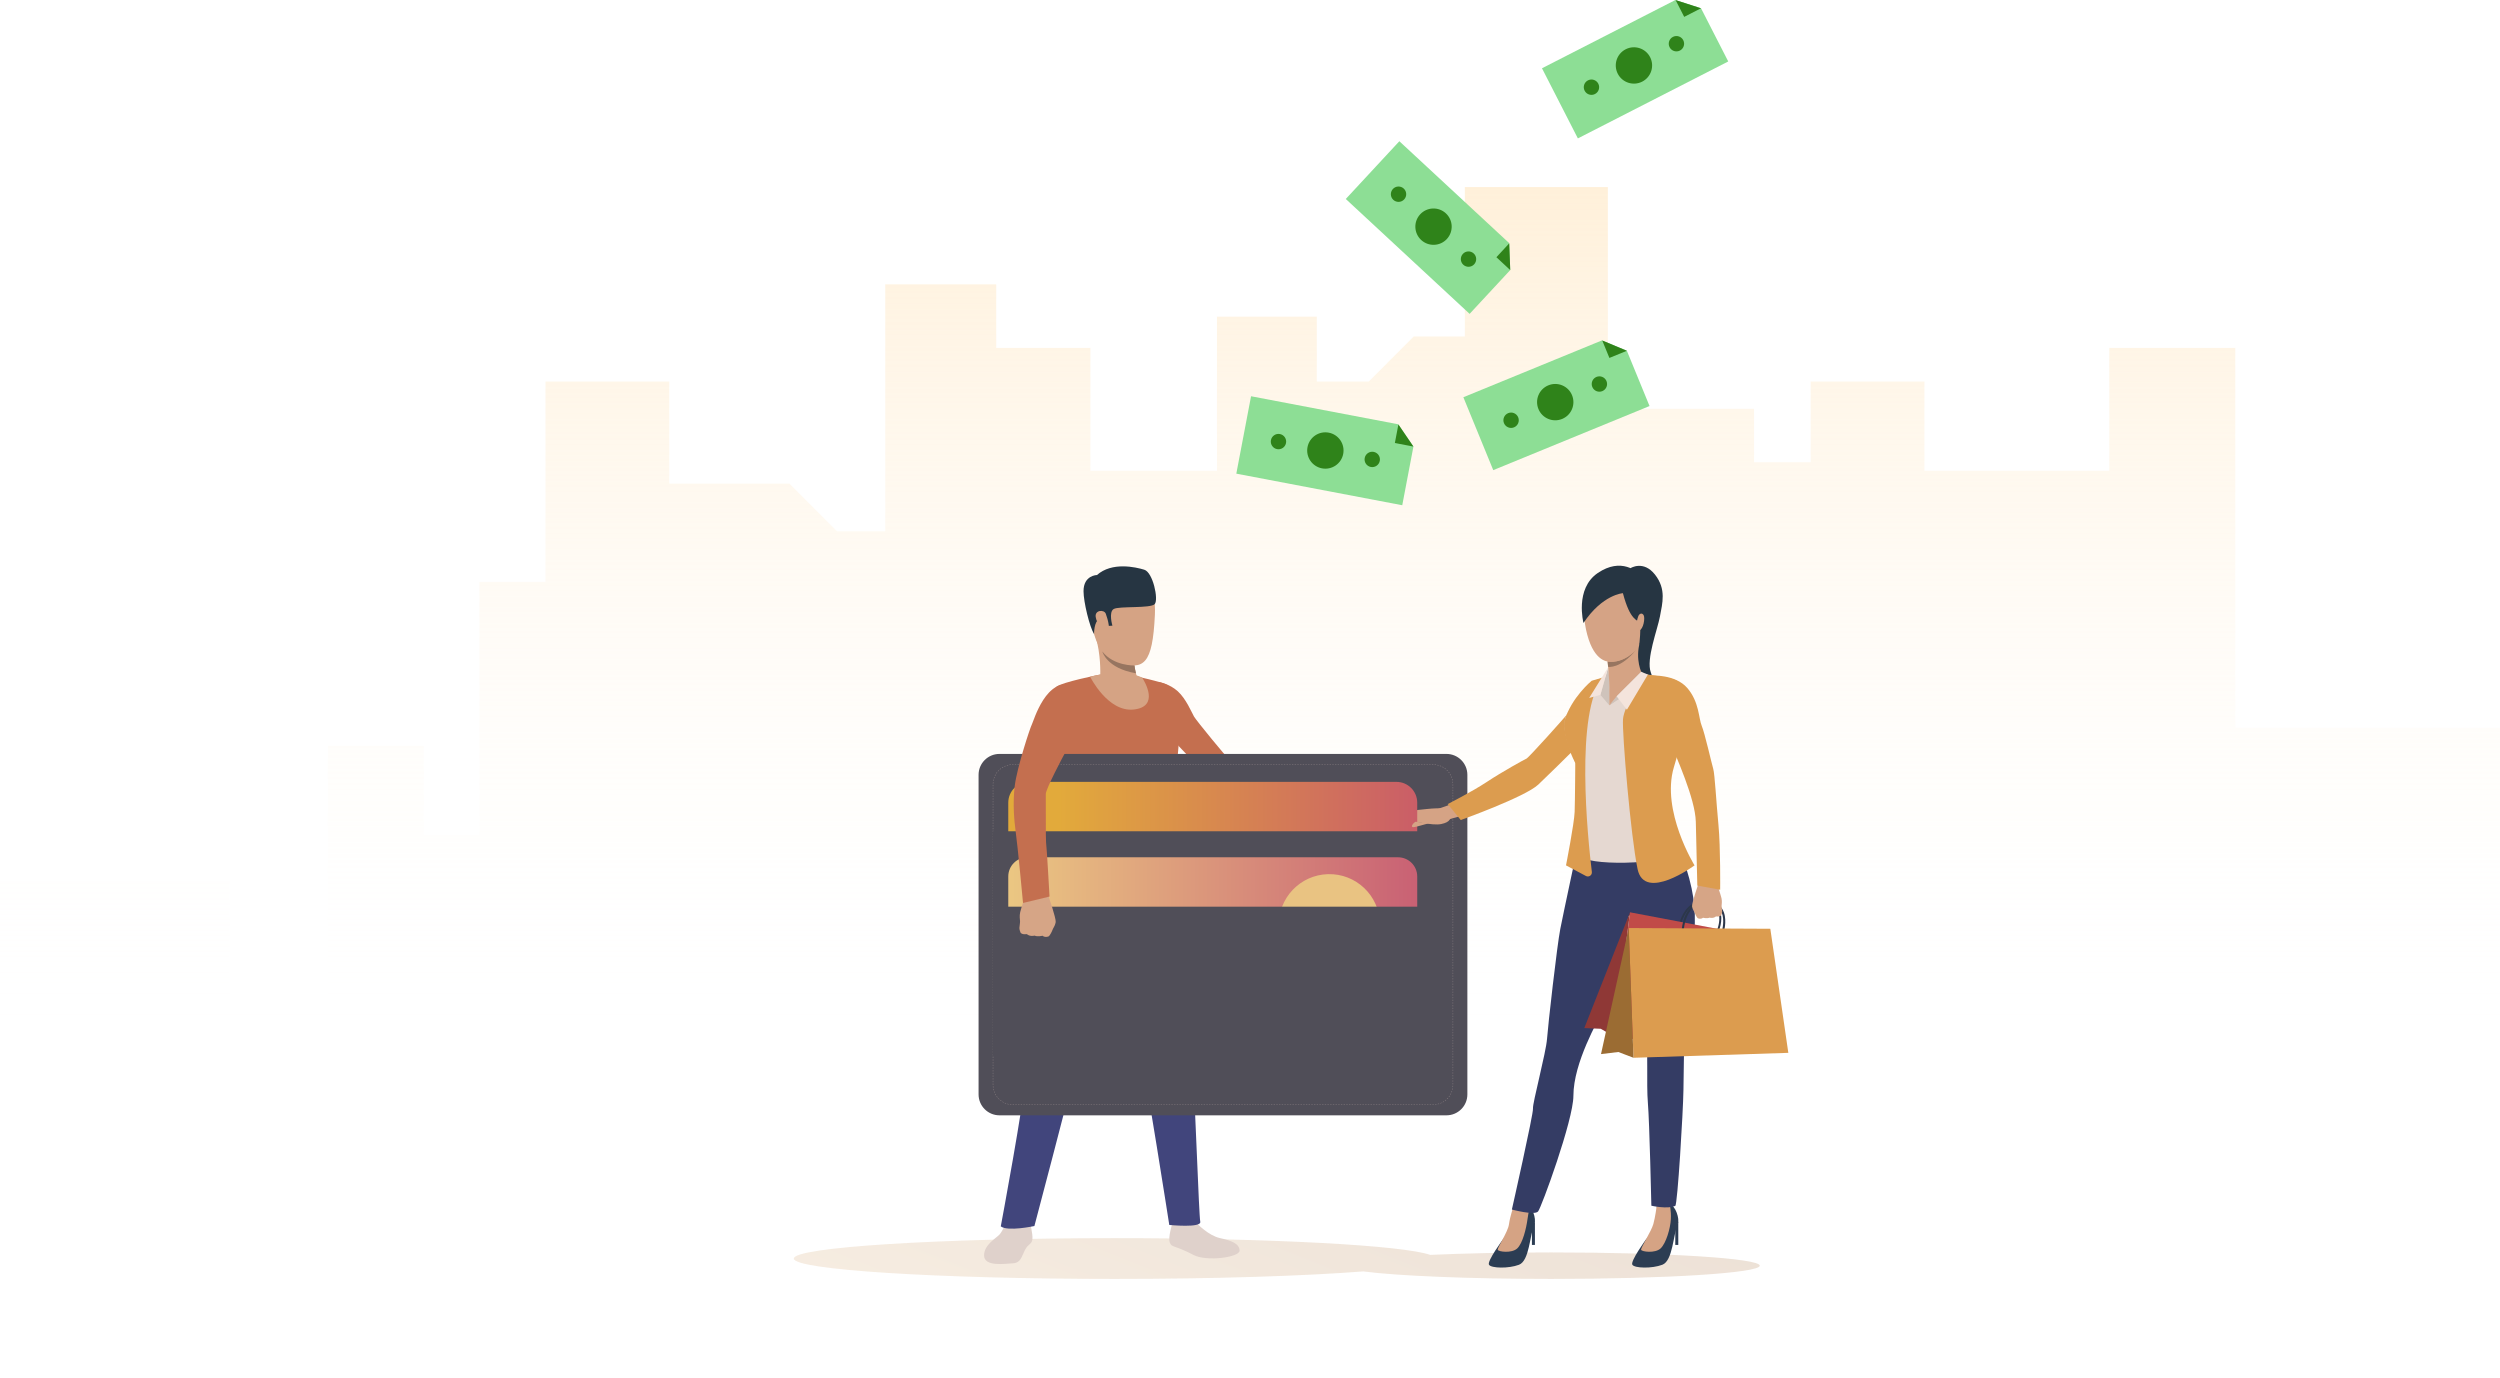 <svg width="548" height="302" viewBox="0 0 548 302" fill="none" xmlns="http://www.w3.org/2000/svg">
<path d="M548 159.483V302H0V193.088H50.334V218.704H71.873V163.503H92.895V182.973H105.085V127.556H119.569V83.629H146.697V106.012H173.042L183.463 116.447H194.046V62.32H218.372V76.273H239.015V103.194H266.758V69.409H288.644V83.629H300.039L309.89 73.756H321.094V41H352.443V89.603H384.49V101.317H396.901V83.629H421.833V103.194H462.349V76.273H489.97V159.483H548Z" fill="url(#paint0_linear)"/>
<path opacity="0.38" d="M340.042 274.531C330.144 274.531 320.987 274.732 313.504 275.071C307.571 272.987 278.852 271.404 244.315 271.404C205.482 271.404 174 273.404 174 275.871C174 278.338 205.481 280.339 244.315 280.339C266.309 280.339 285.941 279.697 298.834 278.693C306.211 279.666 321.891 280.339 340.042 280.339C365.284 280.339 385.746 279.038 385.746 277.436C385.746 275.831 365.283 274.531 340.042 274.531Z" fill="url(#paint1_linear)"/>
<path d="M220.637 267.798C220.637 267.798 219.807 269.801 219.106 270.595C218.405 271.388 215.724 272.807 215.709 275.165C215.693 277.721 220.23 277.012 222.006 276.919C223.78 276.826 223.914 275.46 224.662 274.012C225.41 272.565 226.162 272.81 226.302 271.642C226.442 270.474 225.73 267.86 225.73 267.86L220.637 267.798Z" fill="#DFD1CB"/>
<path d="M262.455 268.257C262.455 268.257 264.927 270.853 267.435 271.395C269.944 271.94 271.699 272.633 271.718 274.123C271.738 275.612 264.497 276.593 261.626 275.092C257.34 272.851 256.905 273.527 256.43 272.406C255.955 271.286 257 268.291 256.969 267.934C256.931 267.496 262.455 268.257 262.455 268.257Z" fill="#DFD1CB"/>
<path d="M255.862 193.312C255.862 193.312 258.458 212.17 259.518 218.544C260.758 225.998 261.177 232.156 261.524 236.014C261.959 240.867 262.794 266.379 263.098 267.798C263.401 269.217 256.306 268.509 256.306 268.509C256.306 268.509 251.158 235.426 249.863 230.258C248.657 225.447 245.34 205.609 244.24 206.924C243.139 208.238 236.23 231.447 235.414 235.242C234.6 239.036 226.74 268.747 226.74 268.747C226.74 268.747 220.866 270.009 219.372 268.819C219.372 268.819 224.497 241.523 225.016 234.408C225.214 231.697 226.82 202.083 231.405 190.086C233.831 183.747 255.862 193.312 255.862 193.312Z" fill="#41457C"/>
<path d="M248.246 148.086C248.246 148.086 255.116 149.506 255.93 150.229C256.815 150.997 258.375 158.521 258.468 160.616C258.561 162.712 257.641 171.467 256.756 174.727C255.871 177.986 256.073 195.004 256.469 197.68C256.469 197.68 242.691 200.375 229.091 198.605C229.091 198.605 231.442 183.827 230.898 179.359C230.2 173.637 228.522 160.45 228.522 160.45C228.522 160.45 230.339 151.571 231.55 150.547C232.761 149.522 241.178 147.856 241.178 147.856L248.246 148.086Z" fill="#C46F4F"/>
<path d="M245.406 126.846C245.406 126.846 253.67 123.788 253.152 134.769C252.636 145.751 250.7 146.866 245.263 145.332C239.827 143.798 239.373 136.868 238.665 133.535C237.957 130.2 242.703 127.325 245.406 126.846Z" fill="#D5A384"/>
<path d="M249.607 149.825C249.607 149.825 245.313 153.307 241.179 147.857C241.179 147.857 241.362 143.437 240.097 139.307C238.831 135.179 248.75 144.813 248.75 144.813C248.645 144.887 248.626 145.3 248.685 145.875C248.735 146.363 248.843 146.968 249.004 147.581C249.363 148.962 249.279 148.716 249.607 149.825Z" fill="#D5A384"/>
<path d="M239.814 138.98C239.814 138.98 239.79 136.046 241.01 135.776C242.229 135.506 242.858 137.203 242.858 137.203L243.84 137.149C243.84 137.149 242.962 134.178 244.125 133.495C245.288 132.813 252.245 133.412 253.119 132.411C253.992 131.409 252.726 125.465 250.828 124.883C248.93 124.299 243.744 123.116 240.452 126.048C240.452 126.048 237.502 126.067 237.51 129.602C237.513 131.939 238.821 137.39 239.814 138.98Z" fill="#263542"/>
<path d="M249.002 147.581C242.597 146.505 241.639 142.862 241.626 142.806C244.116 146.017 248.685 145.875 248.685 145.875C248.734 146.363 248.841 146.968 249.002 147.581Z" fill="#977560"/>
<path d="M242.39 134.532C242.026 133.564 239.964 133.686 240.175 135.22C240.386 136.754 242.089 139.117 242.774 138.675C243.458 138.231 242.893 135.866 242.39 134.532Z" fill="#D5A384"/>
<path d="M238.949 148.328C238.949 148.328 242.824 156.158 248.527 155.525C254.231 154.891 250.924 149.428 250.38 148.555C250.378 148.555 246.956 146.359 238.949 148.328Z" fill="#D5A384"/>
<path d="M268.012 171.892C271.21 173.373 283.451 176.417 283.451 176.417L284.293 171.367C284.293 171.367 278.097 168.951 273.833 167.855C271.755 167.321 269.705 166.575 269.375 166.404C269.043 166.233 262.233 157.966 261.72 157.056C261.207 156.145 259.98 153.173 258.176 151.536C256.374 149.898 254.107 149.506 254.107 149.506C249.596 153.319 255.695 160.534 255.695 160.534C255.695 160.534 263.53 169.817 268.012 171.892Z" fill="#C46F4F"/>
<path d="M317.062 165.259H219.088C216.556 165.259 214.503 167.312 214.503 169.845V239.893C214.503 242.426 216.556 244.479 219.088 244.479H317.062C319.595 244.479 321.648 242.426 321.648 239.893V169.846C321.648 167.314 319.595 165.259 317.062 165.259Z" fill="#504E58"/>
<path d="M314.166 242.175H313.989V242.101H314.166C314.206 242.101 314.244 242.101 314.282 242.1L314.284 242.174C314.245 242.175 314.206 242.175 314.166 242.175ZM313.695 242.175H313.4V242.101H313.695V242.175ZM313.105 242.175H312.81V242.101H313.105V242.175ZM312.515 242.175H312.22V242.101H312.515V242.175ZM311.925 242.175H311.63V242.101H311.925V242.175ZM311.335 242.175H311.04V242.101H311.335V242.175ZM310.745 242.175H310.45V242.101H310.745V242.175ZM310.156 242.175H309.861V242.101H310.156V242.175ZM309.566 242.175H309.271V242.101H309.566V242.175ZM308.976 242.175H308.681V242.101H308.976V242.175ZM308.386 242.175H308.091V242.101H308.386V242.175ZM307.797 242.175H307.502V242.101H307.797V242.175ZM307.207 242.175H306.912V242.101H307.207V242.175ZM306.617 242.175H306.322V242.101H306.617V242.175ZM306.027 242.175H305.732V242.101H306.027V242.175ZM305.437 242.175H305.142V242.101H305.437V242.175ZM304.847 242.175H304.552V242.101H304.847V242.175ZM304.257 242.175H303.962V242.101H304.257V242.175ZM303.667 242.175H303.372V242.101H303.667V242.175ZM303.078 242.175H302.783V242.101H303.078V242.175ZM302.488 242.175H302.193V242.101H302.488V242.175ZM301.898 242.175H301.603V242.101H301.898V242.175ZM301.309 242.175H301.014V242.101H301.309V242.175ZM300.719 242.175H300.424V242.101H300.719V242.175ZM300.129 242.175H299.834V242.101H300.129V242.175ZM299.539 242.175H299.244V242.101H299.539V242.175ZM298.949 242.175H298.654V242.101H298.949V242.175ZM298.359 242.175H298.064V242.101H298.359V242.175ZM297.769 242.175H297.474V242.101H297.769V242.175ZM297.179 242.175H296.884V242.101H297.179V242.175ZM296.589 242.175H296.294V242.101H296.589V242.175ZM296 242.175H295.705V242.101H296V242.175ZM295.41 242.175H295.115V242.101H295.41V242.175ZM294.821 242.175H294.526V242.101H294.821V242.175ZM294.231 242.175H293.936V242.101H294.231V242.175ZM293.641 242.175H293.346V242.101H293.641V242.175ZM293.051 242.175H292.756V242.101H293.051V242.175ZM292.461 242.175H292.166V242.101H292.461V242.175ZM291.871 242.175H291.576V242.101H291.871V242.175ZM291.281 242.175H290.986V242.101H291.281V242.175ZM290.691 242.175H290.396V242.101H290.691V242.175ZM290.101 242.175H289.806V242.101H290.101V242.175ZM289.511 242.175H289.216V242.101H289.511V242.175ZM288.922 242.175H288.627V242.101H288.922V242.175ZM288.332 242.175H288.037V242.101H288.332V242.175ZM287.743 242.175H287.448V242.101H287.743V242.175ZM287.153 242.175H286.858V242.101H287.153V242.175ZM286.563 242.175H286.268V242.101H286.563V242.175ZM285.973 242.175H285.678V242.101H285.973V242.175ZM285.383 242.175H285.088V242.101H285.383V242.175ZM284.793 242.175H284.498V242.101H284.793V242.175ZM284.203 242.175H283.908V242.101H284.203V242.175ZM283.613 242.175H283.318V242.101H283.613V242.175ZM283.023 242.175H282.728V242.101H283.023V242.175ZM282.433 242.175H282.138V242.101H282.433V242.175ZM281.845 242.175H281.55V242.101H281.845V242.175ZM281.255 242.175H280.96V242.101H281.255V242.175ZM280.665 242.175H280.37V242.101H280.665V242.175ZM280.075 242.175H279.78V242.101H280.075V242.175ZM279.485 242.175H279.19V242.101H279.485V242.175ZM278.895 242.175H278.6V242.101H278.895V242.175ZM278.305 242.175H278.01V242.101H278.305V242.175ZM277.715 242.175H277.42V242.101H277.715V242.175ZM277.125 242.175H276.83V242.101H277.125V242.175ZM276.535 242.175H276.24V242.101H276.535V242.175ZM275.945 242.175H275.65V242.101H275.945V242.175ZM275.357 242.175H275.062V242.101H275.357V242.175ZM274.767 242.175H274.472V242.101H274.767V242.175ZM274.177 242.175H273.882V242.101H274.177V242.175ZM273.587 242.175H273.292V242.101H273.587V242.175ZM272.997 242.175H272.702V242.101H272.997V242.175ZM272.407 242.175H272.112V242.101H272.407V242.175ZM271.817 242.175H271.522V242.101H271.817V242.175ZM271.227 242.175H270.932V242.101H271.227V242.175ZM270.637 242.175H270.342V242.101H270.637V242.175ZM270.047 242.175H269.752V242.101H270.047V242.175ZM269.457 242.175H269.162V242.101H269.457V242.175ZM268.867 242.175H268.572V242.101H268.867V242.175ZM268.279 242.175H267.984V242.101H268.279V242.175ZM267.689 242.175H267.394V242.101H267.689V242.175ZM267.099 242.175H266.804V242.101H267.099V242.175ZM266.509 242.175H266.214V242.101H266.509V242.175ZM265.919 242.175H265.624V242.101H265.919V242.175ZM265.329 242.175H265.034V242.101H265.329V242.175ZM264.739 242.175H264.444V242.101H264.739V242.175ZM264.149 242.175H263.854V242.101H264.149V242.175ZM263.559 242.175H263.264V242.101H263.559V242.175ZM262.969 242.175H262.674V242.101H262.969V242.175ZM262.379 242.175H262.084V242.101H262.379V242.175ZM261.791 242.175H261.496V242.101H261.791V242.175ZM261.201 242.175H260.906V242.101H261.201V242.175ZM260.611 242.175H260.316V242.101H260.611V242.175ZM260.021 242.175H259.726V242.101H260.021V242.175ZM259.431 242.175H259.136V242.101H259.431V242.175ZM258.841 242.175H258.546V242.101H258.841V242.175ZM258.251 242.175H257.956V242.101H258.251V242.175ZM257.661 242.175H257.366V242.101H257.661V242.175ZM257.071 242.175H256.776V242.101H257.071V242.175ZM256.481 242.175H256.186V242.101H256.481V242.175ZM255.891 242.175H255.596V242.101H255.891V242.175ZM255.301 242.175H255.006V242.101H255.301V242.175ZM254.713 242.175H254.418V242.101H254.713V242.175ZM254.123 242.175H253.828V242.101H254.123V242.175ZM253.533 242.175H253.238V242.101H253.533V242.175ZM252.943 242.175H252.648V242.101H252.943V242.175ZM252.353 242.175H252.058V242.101H252.353V242.175ZM251.763 242.175H251.468V242.101H251.763V242.175ZM251.173 242.175H250.878V242.101H251.173V242.175ZM250.583 242.175H250.288V242.101H250.583V242.175ZM249.993 242.175H249.698V242.101H249.993V242.175ZM249.403 242.175H249.108V242.101H249.403V242.175ZM248.813 242.175H248.518V242.101H248.813V242.175ZM248.225 242.175H247.93V242.101H248.225V242.175ZM247.635 242.175H247.34V242.101H247.635V242.175ZM247.045 242.175H246.75V242.101H247.045V242.175ZM246.455 242.175H246.16V242.101H246.455V242.175ZM245.865 242.175H245.57V242.101H245.865V242.175ZM245.275 242.175H244.98V242.101H245.275V242.175ZM244.685 242.175H244.39V242.101H244.685V242.175ZM244.095 242.175H243.8V242.101H244.095V242.175ZM243.505 242.175H243.21V242.101H243.505V242.175ZM242.915 242.175H242.62V242.101H242.915V242.175ZM242.325 242.175H242.03V242.101H242.325V242.175ZM241.735 242.175H241.44V242.101H241.735V242.175ZM241.147 242.175H240.852V242.101H241.147V242.175ZM240.557 242.175H240.262V242.101H240.557V242.175ZM239.967 242.175H239.672V242.101H239.967V242.175ZM239.377 242.175H239.082V242.101H239.377V242.175ZM238.787 242.175H238.492V242.101H238.787V242.175ZM238.197 242.175H237.902V242.101H238.197V242.175ZM237.607 242.175H237.312V242.101H237.607V242.175ZM237.017 242.175H236.722V242.101H237.017V242.175ZM236.427 242.175H236.132V242.101H236.427V242.175ZM235.837 242.175H235.542V242.101H235.837V242.175ZM235.247 242.175H234.952V242.101H235.247V242.175ZM234.659 242.175H234.364V242.101H234.659V242.175ZM234.069 242.175H233.774V242.101H234.069V242.175ZM233.479 242.175H233.184V242.101H233.479V242.175ZM232.889 242.175H232.594V242.101H232.889V242.175ZM232.299 242.175H232.004V242.101H232.299V242.175ZM231.709 242.175H231.414V242.101H231.709V242.175ZM231.119 242.175H230.824V242.101H231.119V242.175ZM230.529 242.175H230.234V242.101H230.529V242.175ZM229.939 242.175H229.644V242.101H229.939V242.175ZM229.349 242.175H229.054V242.101H229.349V242.175ZM228.759 242.175H228.464V242.101H228.759V242.175ZM228.169 242.175H227.874V242.101H228.169V242.175ZM227.581 242.175H227.286V242.101H227.581V242.175ZM226.991 242.175H226.696V242.101H226.991V242.175ZM226.401 242.175H226.106V242.101H226.401V242.175ZM225.811 242.175H225.516V242.101H225.811V242.175ZM225.221 242.175H224.926V242.101H225.221V242.175ZM224.631 242.175H224.336V242.101H224.631V242.175ZM224.041 242.175H223.746V242.101H224.041V242.175ZM223.451 242.175H223.156V242.101H223.451V242.175ZM222.861 242.175H222.566V242.101H222.861V242.175ZM222.271 242.175H221.985L221.976 242.101H222.271V242.175ZM221.68 242.165C221.582 242.159 221.482 242.147 221.385 242.134L221.395 242.06C221.492 242.073 221.59 242.084 221.686 242.091L221.68 242.165ZM314.582 242.156L314.574 242.082C314.67 242.073 314.767 242.06 314.863 242.045L314.875 242.117C314.779 242.134 314.679 242.145 314.582 242.156ZM221.091 242.084C220.995 242.063 220.898 242.039 220.802 242.013L220.823 241.942C220.917 241.968 221.012 241.992 221.106 242.011L221.091 242.084ZM315.169 242.058L315.151 241.986C315.244 241.964 315.34 241.939 315.433 241.91L315.455 241.98C315.36 242.01 315.263 242.036 315.169 242.058ZM220.519 241.921C220.426 241.889 220.335 241.852 220.243 241.812L220.273 241.744C220.363 241.783 220.453 241.82 220.544 241.852L220.519 241.921ZM315.736 241.883L315.71 241.814C315.8 241.78 315.89 241.74 315.978 241.699L316.009 241.765C315.919 241.809 315.828 241.848 315.736 241.883ZM219.975 241.684C219.888 241.638 219.801 241.589 219.717 241.538L219.755 241.474C219.838 241.525 219.923 241.573 220.009 241.617L219.975 241.684ZM316.275 241.631L316.239 241.566C316.325 241.519 316.409 241.467 316.49 241.415L316.53 241.477C316.447 241.53 316.362 241.582 316.275 241.631ZM219.469 241.374C219.389 241.318 219.31 241.258 219.233 241.194L219.28 241.137C219.355 241.199 219.434 241.258 219.513 241.314L219.469 241.374ZM316.775 241.308L316.731 241.249C316.807 241.191 316.884 241.129 316.959 241.066L317.008 241.122C316.931 241.185 316.853 241.249 316.775 241.308ZM219.009 240.998C218.936 240.93 218.866 240.859 218.799 240.787L218.854 240.737C218.92 240.808 218.99 240.877 219.06 240.943L219.009 240.998ZM317.225 240.92L317.173 240.867C317.242 240.799 317.309 240.728 317.374 240.654L317.43 240.703C317.363 240.778 317.294 240.851 317.225 240.92ZM218.605 240.563C218.543 240.486 218.482 240.407 218.425 240.325L218.485 240.283C218.541 240.362 218.6 240.441 218.662 240.516L218.605 240.563ZM317.618 240.474L317.559 240.43C317.618 240.353 317.676 240.274 317.729 240.193L317.791 240.234C317.735 240.315 317.677 240.396 317.618 240.474ZM218.262 240.076C218.211 239.992 218.162 239.904 218.116 239.817L218.181 239.783C218.226 239.868 218.274 239.955 218.324 240.038L218.262 240.076ZM317.947 239.98L317.884 239.943C317.933 239.859 317.978 239.772 318.02 239.685L318.086 239.718C318.043 239.805 317.996 239.893 317.947 239.98ZM217.99 239.548C217.95 239.457 217.914 239.364 217.88 239.271L217.95 239.246C217.982 239.337 218.018 239.429 218.056 239.519L217.99 239.548ZM318.205 239.445L318.138 239.417C318.174 239.327 318.207 239.234 318.236 239.143L318.307 239.165C318.276 239.259 318.242 239.354 318.205 239.445ZM217.792 238.988C217.765 238.893 217.742 238.796 217.723 238.699L217.795 238.684C217.814 238.78 217.838 238.874 217.863 238.969L217.792 238.988ZM318.388 238.88L318.318 238.862C318.341 238.769 318.362 238.674 318.378 238.576L318.45 238.59C318.433 238.688 318.412 238.786 318.388 238.88ZM217.672 238.405C217.659 238.308 217.65 238.208 217.643 238.11L217.717 238.106C217.723 238.203 217.733 238.3 217.745 238.396L217.672 238.405ZM318.493 238.295L318.419 238.287C318.43 238.191 318.437 238.094 318.441 237.997L318.515 238C318.511 238.098 318.503 238.197 318.493 238.295ZM217.708 237.812H217.634V237.517H217.708V237.812ZM318.518 237.703H318.444V237.408H318.518V237.703ZM217.708 237.222H217.634V236.927H217.708V237.222ZM318.518 237.113H318.444V236.818H318.518V237.113ZM217.708 236.632H217.634V236.337H217.708V236.632ZM318.518 236.523H318.444V236.228H318.518V236.523ZM217.708 236.042H217.634V235.747H217.708V236.042ZM318.518 235.933H318.444V235.638H318.518V235.933ZM217.708 235.454H217.634V235.159H217.708V235.454ZM318.518 235.343H318.444V235.048H318.518V235.343ZM217.708 234.864H217.634V234.569H217.708V234.864ZM318.518 234.753H318.444V234.458H318.518V234.753ZM217.708 234.274H217.634V233.979H217.708V234.274ZM318.518 234.163H318.444V233.868H318.518V234.163ZM217.708 233.684H217.634V233.389H217.708V233.684ZM318.518 233.573H318.444V233.278H318.518V233.573ZM217.708 233.094H217.634V232.799H217.708V233.094ZM318.518 232.983H318.444V232.688H318.518V232.983ZM217.708 232.504H217.634V232.209H217.708V232.504ZM318.518 232.394H318.444V232.099H318.518V232.394ZM217.708 231.914H217.634V231.619H217.708V231.914ZM318.518 231.804H318.444V231.509H318.518V231.804ZM217.708 231.324H217.634V231.029H217.708V231.324ZM318.518 231.214H318.444V230.919H318.518V231.214ZM217.708 230.734H217.634V230.439H217.708V230.734ZM318.518 230.625H318.444V230.33H318.518V230.625ZM217.708 230.144H217.634V229.849H217.708V230.144ZM318.518 230.035H318.444V229.74H318.518V230.035ZM217.708 229.554H217.634V229.259H217.708V229.554ZM318.518 229.445H318.444V229.15H318.518V229.445ZM217.708 228.964H217.634V228.669H217.708V228.964ZM318.518 228.855H318.444V228.56H318.518V228.855ZM217.708 228.374H217.634V228.079H217.708V228.374ZM318.518 228.265H318.444V227.97H318.518V228.265ZM217.708 227.786H217.634V227.491H217.708V227.786ZM318.518 227.675H318.444V227.38H318.518V227.675ZM217.708 227.196H217.634V226.901H217.708V227.196ZM318.518 227.085H318.444V226.79H318.518V227.085ZM217.708 226.606H217.634V226.311H217.708V226.606ZM318.518 226.495H318.444V226.2H318.518V226.495ZM217.708 226.016H217.634V225.721H217.708V226.016ZM318.518 225.905H318.444V225.61H318.518V225.905ZM217.708 225.426H217.634V225.131H217.708V225.426ZM318.518 225.316H318.444V225.021H318.518V225.316ZM217.708 224.836H217.634V224.541H217.708V224.836ZM318.518 224.726H318.444V224.431H318.518V224.726ZM217.708 224.246H217.634V223.951H217.708V224.246ZM318.518 224.137H318.444V223.842H318.518V224.137ZM217.708 223.656H217.634V223.361H217.708V223.656ZM318.518 223.547H318.444V223.252H318.518V223.547ZM217.708 223.066H217.634V222.771H217.708V223.066ZM318.518 222.957H318.444V222.662H318.518V222.957ZM217.708 222.476H217.634V222.181H217.708V222.476ZM318.518 222.367H318.444V222.072H318.518V222.367ZM217.708 221.886H217.634V221.591H217.708V221.886ZM318.518 221.777H318.444V221.482H318.518V221.777ZM217.708 221.298H217.634V221.003H217.708V221.298ZM318.518 221.187H318.444V220.892H318.518V221.187ZM217.708 220.708H217.634V220.413H217.708V220.708ZM318.518 220.597H318.444V220.302H318.518V220.597ZM217.708 220.118H217.634V219.823H217.708V220.118ZM318.518 220.007H318.444V219.712H318.518V220.007ZM217.708 219.528H217.634V219.233H217.708V219.528ZM318.518 219.417H318.444V219.122H318.518V219.417ZM217.708 218.938H217.634V218.643H217.708V218.938ZM318.518 218.827H318.444V218.532H318.518V218.827ZM217.708 218.348H217.634V218.053H217.708V218.348ZM318.518 218.238H318.444V217.943H318.518V218.238ZM217.708 217.758H217.634V217.463H217.708V217.758ZM318.518 217.648H318.444V217.353H318.518V217.648ZM217.708 217.168H217.634V216.873H217.708V217.168ZM318.518 217.059H318.444V216.764H318.518V217.059ZM217.708 216.578H217.634V216.283H217.708V216.578ZM318.518 216.469H318.444V216.174H318.518V216.469ZM217.708 215.988H217.634V215.693H217.708V215.988ZM318.518 215.879H318.444V215.584H318.518V215.879ZM217.708 215.398H217.634V215.103H217.708V215.398ZM318.518 215.289H318.444V214.994H318.518V215.289ZM217.708 214.81H217.634V214.515H217.708V214.81ZM318.518 214.699H318.444V214.404H318.518V214.699ZM217.708 214.22H217.634V213.925H217.708V214.22ZM318.518 214.109H318.444V213.814H318.518V214.109ZM217.708 213.63H217.634V213.335H217.708V213.63ZM318.518 213.519H318.444V213.224H318.518V213.519ZM217.708 213.04H217.634V212.745H217.708V213.04ZM318.518 212.929H318.444V212.634H318.518V212.929ZM217.708 212.45H217.634V212.155H217.708V212.45ZM318.518 212.339H318.444V212.044H318.518V212.339ZM217.708 211.86H217.634V211.565H217.708V211.86ZM318.518 211.749H318.444V211.454H318.518V211.749ZM217.708 211.27H217.634V210.975H217.708V211.27ZM318.518 211.16H318.444V210.865H318.518V211.16ZM217.708 210.68H217.634V210.385H217.708V210.68ZM318.518 210.571H318.444V210.276H318.518V210.571ZM217.708 210.09H217.634V209.795H217.708V210.09ZM318.518 209.981H318.444V209.686H318.518V209.981ZM217.708 209.5H217.634V209.205H217.708V209.5ZM318.518 209.391H318.444V209.096H318.518V209.391ZM217.708 208.91H217.634V208.615H217.708V208.91ZM318.518 208.801H318.444V208.506H318.518V208.801ZM217.708 208.322H217.634V208.027H217.708V208.322ZM318.518 208.211H318.444V207.916H318.518V208.211ZM217.708 207.732H217.634V207.437H217.708V207.732ZM318.518 207.621H318.444V207.326H318.518V207.621ZM217.708 207.142H217.634V206.847H217.708V207.142ZM318.518 207.031H318.444V206.736H318.518V207.031ZM217.708 206.552H217.634V206.257H217.708V206.552ZM318.518 206.441H318.444V206.146H318.518V206.441ZM217.708 205.962H217.634V205.667H217.708V205.962ZM318.518 205.851H318.444V205.556H318.518V205.851ZM217.708 205.372H217.634V205.077H217.708V205.372ZM318.518 205.261H318.444V204.966H318.518V205.261ZM217.708 204.782H217.634V204.487H217.708V204.782ZM318.518 204.671H318.444V204.376H318.518V204.671ZM217.708 204.192H217.634V203.897H217.708V204.192ZM318.518 204.082H318.444V203.787H318.518V204.082ZM217.708 203.602H217.634V203.307H217.708V203.602ZM318.518 203.493H318.444V203.198H318.518V203.493ZM217.708 203.012H217.634V202.717H217.708V203.012ZM318.518 202.903H318.444V202.608H318.518V202.903ZM217.708 202.422H217.634V202.127H217.708V202.422ZM318.518 202.313H318.444V202.018H318.518V202.313ZM217.708 201.832H217.634V201.537H217.708V201.832ZM318.518 201.723H318.444V201.428H318.518V201.723ZM217.708 201.244H217.634V200.949H217.708V201.244ZM318.518 201.133H318.444V200.838H318.518V201.133ZM217.708 200.654H217.634V200.359H217.708V200.654ZM318.518 200.543H318.444V200.248H318.518V200.543ZM217.708 200.064H217.634V199.769H217.708V200.064ZM318.518 199.953H318.444V199.658H318.518V199.953ZM217.708 199.474H217.634V199.179H217.708V199.474ZM318.518 199.363H318.444V199.068H318.518V199.363ZM217.708 198.884H217.634V198.589H217.708V198.884ZM318.518 198.773H318.444V198.478H318.518V198.773ZM217.708 198.294H217.634V197.999H217.708V198.294ZM318.518 198.183H318.444V197.888H318.518V198.183ZM217.708 197.704H217.634V197.409H217.708V197.704ZM318.518 197.593H318.444V197.298H318.518V197.593ZM217.708 197.114H217.634V196.819H217.708V197.114ZM318.518 197.005H318.444V196.71H318.518V197.005ZM217.708 196.524H217.634V196.229H217.708V196.524ZM318.518 196.415H318.444V196.12H318.518V196.415ZM217.708 195.934H217.634V195.639H217.708V195.934ZM318.518 195.825H318.444V195.53H318.518V195.825ZM217.708 195.344H217.634V195.049H217.708V195.344ZM318.518 195.235H318.444V194.94H318.518V195.235ZM217.708 194.756H217.634V194.461H217.708V194.756ZM318.518 194.645H318.444V194.35H318.518V194.645ZM217.708 194.166H217.634V193.871H217.708V194.166ZM318.518 194.055H318.444V193.76H318.518V194.055ZM217.708 193.576H217.634V193.281H217.708V193.576ZM318.518 193.465H318.444V193.17H318.518V193.465ZM217.708 192.986H217.634V192.691H217.708V192.986ZM318.518 192.875H318.444V192.58H318.518V192.875ZM217.708 192.396H217.634V192.101H217.708V192.396ZM318.518 192.285H318.444V191.99H318.518V192.285ZM217.708 191.806H217.634V191.511H217.708V191.806ZM318.518 191.695H318.444V191.4H318.518V191.695ZM217.708 191.216H217.634V190.921H217.708V191.216ZM318.518 191.105H318.444V190.81H318.518V191.105ZM217.708 190.626H217.634V190.331H217.708V190.626ZM318.518 190.517H318.444V190.222H318.518V190.517ZM217.708 190.036H217.634V189.741H217.708V190.036ZM318.518 189.927H318.444V189.632H318.518V189.927ZM217.708 189.446H217.634V189.151H217.708V189.446ZM318.518 189.337H318.444V189.042H318.518V189.337ZM217.708 188.856H217.634V188.561H217.708V188.856ZM318.518 188.747H318.444V188.452H318.518V188.747ZM217.708 188.268H217.634V187.973H217.708V188.268ZM318.518 188.157H318.444V187.862H318.518V188.157ZM217.708 187.678H217.634V187.383H217.708V187.678ZM318.518 187.567H318.444V187.272H318.518V187.567ZM217.708 187.088H217.634V186.793H217.708V187.088ZM318.518 186.977H318.444V186.682H318.518V186.977ZM217.708 186.498H217.634V186.203H217.708V186.498ZM318.518 186.387H318.444V186.092H318.518V186.387ZM217.708 185.908H217.634V185.613H217.708V185.908ZM318.518 185.797H318.444V185.502H318.518V185.797ZM217.708 185.318H217.634V185.023H217.708V185.318ZM318.518 185.207H318.444V184.912H318.518V185.207ZM217.708 184.728H217.634V184.433H217.708V184.728ZM318.518 184.617H318.444V184.322H318.518V184.617ZM217.708 184.138H217.634V183.843H217.708V184.138ZM318.518 184.029H318.444V183.734H318.518V184.029ZM217.708 183.548H217.634V183.253H217.708V183.548ZM318.518 183.439H318.444V183.144H318.518V183.439ZM217.708 182.958H217.634V182.663H217.708V182.958ZM318.518 182.849H318.444V182.554H318.518V182.849ZM217.708 182.368H217.634V182.073H217.708V182.368ZM318.518 182.259H318.444V181.964H318.518V182.259ZM217.708 181.778H217.634V181.483H217.708V181.778ZM318.518 181.669H318.444V181.374H318.518V181.669ZM217.708 181.19H217.634V180.895H217.708V181.19ZM318.518 181.079H318.444V180.784H318.518V181.079ZM217.708 180.6H217.634V180.305H217.708V180.6ZM318.518 180.489H318.444V180.194H318.518V180.489ZM217.708 180.01H217.634V179.715H217.708V180.01ZM318.518 179.899H318.444V179.604H318.518V179.899ZM217.708 179.42H217.634V179.125H217.708V179.42ZM318.518 179.309H318.444V179.014H318.518V179.309ZM217.708 178.83H217.634V178.535H217.708V178.83ZM318.518 178.719H318.444V178.424H318.518V178.719ZM217.708 178.24H217.634V177.945H217.708V178.24ZM318.518 178.129H318.444V177.834H318.518V178.129ZM217.708 177.65H217.634V177.355H217.708V177.65ZM318.518 177.539H318.444V177.244H318.518V177.539ZM217.708 177.06H217.634V176.765H217.708V177.06ZM318.518 176.949H318.444V176.654H318.518V176.949ZM217.708 176.47H217.634V176.175H217.708V176.47ZM318.518 176.361H318.444V176.066H318.518V176.361ZM217.708 175.88H217.634V175.585H217.708V175.88ZM318.518 175.771H318.444V175.476H318.518V175.771ZM217.708 175.29H217.634V174.995H217.708V175.29ZM318.518 175.181H318.444V174.886H318.518V175.181ZM217.708 174.7H217.634V174.405H217.708V174.7ZM318.518 174.591H318.444V174.296H318.518V174.591ZM217.708 174.112H217.634V173.817H217.708V174.112ZM318.518 174.001H318.444V173.706H318.518V174.001ZM217.708 173.522H217.634V173.227H217.708V173.522ZM318.518 173.411H318.444V173.116H318.518V173.411ZM217.708 172.932H217.634V172.637H217.708V172.932ZM318.518 172.821H318.444V172.526H318.518V172.821ZM217.708 172.342H217.634V172.047H217.708V172.342ZM318.518 172.231H318.444V171.936H318.518V172.231ZM217.711 171.753L217.637 171.75C217.64 171.652 217.647 171.553 217.658 171.454L217.731 171.461C217.721 171.559 217.714 171.656 217.711 171.753ZM318.436 171.644C318.43 171.547 318.421 171.45 318.408 171.354L318.481 171.345C318.495 171.442 318.503 171.542 318.509 171.64L318.436 171.644ZM217.773 171.172L217.701 171.159C217.718 171.062 217.739 170.963 217.762 170.868L217.835 170.886C217.81 170.981 217.789 171.076 217.773 171.172ZM318.359 171.065C318.34 170.97 318.318 170.874 318.291 170.78L318.362 170.761C318.388 170.857 318.41 170.953 318.431 171.05L318.359 171.065ZM217.913 170.606L217.842 170.584C217.872 170.489 217.906 170.396 217.942 170.304L218.01 170.332C217.975 170.422 217.942 170.513 217.913 170.606ZM318.204 170.503C318.172 170.41 318.136 170.318 318.098 170.23L318.166 170.2C318.204 170.29 318.241 170.385 318.273 170.478L318.204 170.503ZM218.13 170.063L218.063 170.031C218.106 169.942 218.152 169.854 218.202 169.768L218.265 169.805C218.217 169.889 218.171 169.976 218.13 170.063ZM317.974 169.964C317.93 169.877 317.881 169.792 317.831 169.709L317.894 169.671C317.944 169.755 317.995 169.842 318.039 169.93L317.974 169.964ZM218.417 169.556L218.355 169.515C218.41 169.433 218.467 169.352 218.528 169.273L218.587 169.317C218.528 169.397 218.47 169.476 218.417 169.556ZM317.672 169.464C317.616 169.385 317.557 169.307 317.496 169.231L317.554 169.186C317.616 169.262 317.676 169.342 317.732 169.423L317.672 169.464ZM218.773 169.093L218.717 169.044C218.782 168.97 218.851 168.897 218.92 168.827L218.972 168.88C218.904 168.948 218.838 169.019 218.773 169.093ZM317.304 169.01C317.238 168.938 317.169 168.868 317.098 168.802L317.148 168.748C317.22 168.815 317.29 168.886 317.357 168.958L317.304 169.01ZM219.187 168.681L219.139 168.625C219.212 168.56 219.29 168.498 219.37 168.438L219.414 168.497C219.338 168.556 219.261 168.618 219.187 168.681ZM316.88 168.609C316.804 168.547 316.726 168.488 316.648 168.43L316.691 168.37C316.772 168.428 316.85 168.488 316.927 168.55L316.88 168.609ZM219.655 168.329L219.615 168.267C219.698 168.214 219.783 168.162 219.87 168.113L219.905 168.178C219.82 168.225 219.734 168.277 219.655 168.329ZM316.403 168.27C316.321 168.22 316.236 168.171 316.149 168.125L316.183 168.06C316.272 168.106 316.359 168.156 316.441 168.208L316.403 168.27ZM220.165 168.044L220.134 167.978C220.224 167.935 220.316 167.897 220.407 167.86L220.433 167.929C220.344 167.964 220.254 168.003 220.165 168.044ZM315.887 167.998C315.798 167.96 315.707 167.923 315.616 167.891L315.641 167.821C315.734 167.855 315.826 167.892 315.916 167.932L315.887 167.998ZM220.711 167.832L220.689 167.761C220.783 167.731 220.879 167.705 220.975 167.683L220.992 167.755C220.898 167.777 220.802 167.804 220.711 167.832ZM315.338 167.801C315.245 167.774 315.149 167.751 315.055 167.73L315.07 167.658C315.166 167.678 315.263 167.702 315.359 167.728L315.338 167.801ZM221.279 167.697L221.267 167.625C221.364 167.609 221.463 167.596 221.562 167.587L221.569 167.661C221.47 167.668 221.373 167.681 221.279 167.697ZM314.766 167.681C314.67 167.668 314.573 167.658 314.475 167.65L314.481 167.576C314.58 167.584 314.679 167.594 314.776 167.607L314.766 167.681ZM221.86 167.641L221.857 167.568C221.9 167.566 221.942 167.566 221.985 167.566H222.153V167.64H221.985C221.944 167.638 221.901 167.64 221.86 167.641ZM314.183 167.638H313.871V167.565H314.183V167.638ZM313.576 167.638H313.281V167.565H313.576V167.638ZM312.987 167.638H312.692V167.565H312.987V167.638ZM312.397 167.638H312.102V167.565H312.397V167.638ZM311.807 167.638H311.512V167.565H311.807V167.638ZM311.217 167.638H310.922V167.565H311.217V167.638ZM310.627 167.638H310.333V167.565H310.627V167.638ZM310.038 167.638H309.743V167.565H310.038V167.638ZM309.448 167.638H309.153V167.565H309.448V167.638ZM308.858 167.638H308.563V167.565H308.858V167.638ZM308.268 167.638H307.973V167.565H308.268V167.638ZM307.678 167.638H307.383V167.565H307.678V167.638ZM307.088 167.638H306.793V167.565H307.088V167.638ZM306.498 167.638H306.203V167.565H306.498V167.638ZM305.909 167.638H305.614V167.565H305.909V167.638ZM305.319 167.638H305.024V167.565H305.319V167.638ZM304.729 167.638H304.434V167.565H304.729V167.638ZM304.139 167.638H303.844V167.565H304.139V167.638ZM303.549 167.638H303.254V167.565H303.549V167.638ZM302.96 167.638H302.665V167.565H302.96V167.638ZM302.37 167.638H302.075V167.565H302.37V167.638ZM301.78 167.638H301.485V167.565H301.78V167.638ZM301.19 167.638H300.895V167.565H301.19V167.638ZM300.6 167.638H300.305V167.565H300.6V167.638ZM300.01 167.638H299.715V167.565H300.01V167.638ZM299.421 167.638H299.126V167.565H299.421V167.638ZM298.831 167.638H298.536V167.565H298.831V167.638ZM298.241 167.638H297.946V167.565H298.241V167.638ZM297.651 167.638H297.356V167.565H297.651V167.638ZM297.061 167.638H296.766V167.565H297.061V167.638ZM296.471 167.638H296.176V167.565H296.471V167.638ZM295.882 167.638H295.587V167.565H295.882V167.638ZM295.292 167.638H294.997V167.565H295.292V167.638ZM294.702 167.638H294.407V167.565H294.702V167.638ZM294.112 167.638H293.817V167.565H294.112V167.638ZM293.522 167.638H293.227V167.565H293.522V167.638ZM292.932 167.638H292.637V167.565H292.932V167.638ZM292.343 167.638H292.048V167.565H292.343V167.638ZM291.753 167.638H291.458V167.565H291.753V167.638ZM291.163 167.638H290.868V167.565H291.163V167.638ZM290.573 167.638H290.278V167.565H290.573V167.638ZM289.983 167.638H289.688V167.565H289.983V167.638ZM289.393 167.638H289.098V167.565H289.393V167.638ZM288.804 167.638H288.509V167.565H288.804V167.638ZM288.214 167.638H287.919V167.565H288.214V167.638ZM287.624 167.638H287.329V167.565H287.624V167.638ZM287.034 167.638H286.739V167.565H287.034V167.638ZM286.444 167.638H286.149V167.565H286.444V167.638ZM285.855 167.638H285.56V167.565H285.855V167.638ZM285.265 167.638H284.97V167.565H285.265V167.638ZM284.675 167.638H284.38V167.565H284.675V167.638ZM284.085 167.638H283.79V167.565H284.085V167.638ZM283.495 167.638H283.2V167.565H283.495V167.638ZM282.905 167.638H282.61V167.565H282.905V167.638ZM282.315 167.638H282.021V167.565H282.315V167.638ZM281.726 167.638H281.431V167.565H281.726V167.638ZM281.136 167.638H280.841V167.565H281.136V167.638ZM280.546 167.638H280.251V167.565H280.546V167.638ZM279.956 167.638H279.661V167.565H279.956V167.638ZM279.366 167.638H279.071V167.565H279.366V167.638ZM278.777 167.638H278.482V167.565H278.777V167.638ZM278.187 167.638H277.892V167.565H278.187V167.638ZM277.597 167.638H277.302V167.565H277.597V167.638ZM277.007 167.638H276.712V167.565H277.007V167.638ZM276.417 167.638H276.122V167.565H276.417V167.638ZM275.827 167.638H275.532V167.565H275.827V167.638ZM275.237 167.638H274.943V167.565H275.237V167.638ZM274.648 167.638H274.353V167.565H274.648V167.638ZM274.058 167.638H273.763V167.565H274.058V167.638ZM273.468 167.638H273.173V167.565H273.468V167.638ZM272.878 167.638H272.583V167.565H272.878V167.638ZM272.289 167.638H271.994V167.565H272.289V167.638ZM271.699 167.638H271.404V167.565H271.699V167.638ZM271.109 167.638H270.814V167.565H271.109V167.638ZM270.519 167.638H270.224V167.565H270.519V167.638ZM269.929 167.638H269.634V167.565H269.929V167.638ZM269.339 167.638H269.044V167.565H269.339V167.638ZM268.749 167.638H268.454V167.565H268.749V167.638ZM268.159 167.638H267.865V167.565H268.159V167.638ZM267.57 167.638H267.275V167.565H267.57V167.638ZM266.98 167.638H266.685V167.565H266.98V167.638ZM266.39 167.638H266.095V167.565H266.39V167.638ZM265.8 167.638H265.505V167.565H265.8V167.638ZM265.211 167.638H264.916V167.565H265.211V167.638ZM264.621 167.638H264.326V167.565H264.621V167.638ZM264.031 167.638H263.736V167.565H264.031V167.638ZM263.441 167.638H263.146V167.565H263.441V167.638ZM262.851 167.638H262.556V167.565H262.851V167.638ZM262.261 167.638H261.966V167.565H262.261V167.638ZM261.671 167.638H261.376V167.565H261.671V167.638ZM261.081 167.638H260.787V167.565H261.081V167.638ZM260.492 167.638H260.197V167.565H260.492V167.638ZM259.902 167.638H259.607V167.565H259.902V167.638ZM259.312 167.638H259.017V167.565H259.312V167.638ZM258.723 167.638H258.428V167.565H258.723V167.638ZM258.133 167.638H257.838V167.565H258.133V167.638ZM257.543 167.638H257.248V167.565H257.543V167.638ZM256.953 167.638H256.658V167.565H256.953V167.638ZM256.363 167.638H256.068V167.565H256.363V167.638ZM255.773 167.638H255.478V167.565H255.773V167.638ZM255.183 167.638H254.888V167.565H255.183V167.638ZM254.593 167.638H254.298V167.565H254.593V167.638ZM254.003 167.638H253.708V167.565H254.003V167.638ZM253.414 167.638H253.119V167.565H253.414V167.638ZM252.824 167.638H252.529V167.565H252.824V167.638ZM252.235 167.638H251.94V167.565H252.235V167.638ZM251.645 167.638H251.35V167.565H251.645V167.638ZM251.055 167.638H250.76V167.565H251.055V167.638ZM250.465 167.638H250.17V167.565H250.465V167.638ZM249.875 167.638H249.58V167.565H249.875V167.638ZM249.285 167.638H248.99V167.565H249.285V167.638ZM248.695 167.638H248.4V167.565H248.695V167.638ZM248.105 167.638H247.81V167.565H248.105V167.638ZM247.515 167.638H247.22V167.565H247.515V167.638ZM246.925 167.638H246.631V167.565H246.925V167.638ZM246.336 167.638H246.041V167.565H246.336V167.638ZM245.747 167.638H245.452V167.565H245.747V167.638ZM245.157 167.638H244.862V167.565H245.157V167.638ZM244.567 167.638H244.272V167.565H244.567V167.638ZM243.977 167.638H243.682V167.565H243.977V167.638ZM243.387 167.638H243.092V167.565H243.387V167.638ZM242.797 167.638H242.502V167.565H242.797V167.638ZM242.207 167.638H241.912V167.565H242.207V167.638ZM241.617 167.638H241.322V167.565H241.617V167.638ZM241.027 167.638H240.732V167.565H241.027V167.638ZM240.437 167.638H240.142V167.565H240.437V167.638ZM239.847 167.638H239.553V167.565H239.847V167.638ZM239.259 167.638H238.964V167.565H239.259V167.638ZM238.669 167.638H238.374V167.565H238.669V167.638ZM238.079 167.638H237.784V167.565H238.079V167.638ZM237.489 167.638H237.194V167.565H237.489V167.638ZM236.899 167.638H236.604V167.565H236.899V167.638ZM236.309 167.638H236.014V167.565H236.309V167.638ZM235.719 167.638H235.424V167.565H235.719V167.638ZM235.129 167.638H234.834V167.565H235.129V167.638ZM234.539 167.638H234.244V167.565H234.539V167.638ZM233.949 167.638H233.654V167.565H233.949V167.638ZM233.359 167.638H233.064V167.565H233.359V167.638ZM232.771 167.638H232.476V167.565H232.771V167.638ZM232.181 167.638H231.886V167.565H232.181V167.638ZM231.591 167.638H231.296V167.565H231.591V167.638ZM231.001 167.638H230.706V167.565H231.001V167.638ZM230.411 167.638H230.116V167.565H230.411V167.638ZM229.821 167.638H229.526V167.565H229.821V167.638ZM229.231 167.638H228.936V167.565H229.231V167.638ZM228.641 167.638H228.346V167.565H228.641V167.638ZM228.051 167.638H227.756V167.565H228.051V167.638ZM227.461 167.638H227.166V167.565H227.461V167.638ZM226.871 167.638H226.576V167.565H226.871V167.638ZM226.281 167.638H225.986V167.565H226.281V167.638ZM225.693 167.638H225.398V167.565H225.693V167.638ZM225.103 167.638H224.808V167.565H225.103V167.638ZM224.513 167.638H224.218V167.565H224.513V167.638ZM223.923 167.638H223.628V167.565H223.923V167.638ZM223.333 167.638H223.038V167.565H223.333V167.638ZM222.743 167.638H222.448V167.565H222.743V167.638Z" fill="#A09292"/>
<path d="M357.412 124.539C357.412 124.539 360.228 122.732 362.766 125.943C365.305 129.154 364.392 132.241 363.861 135.123C363.334 137.981 360.775 144.522 361.862 147.403C362.951 150.285 361.56 151.785 361.56 151.785C361.56 151.785 352.83 154.021 353.848 140.89C354.867 127.76 357.412 124.539 357.412 124.539Z" fill="#263542"/>
<path d="M302.878 181.492C302.878 181.492 308.931 177.708 310.871 177.533C312.81 177.359 317.551 176.619 317.868 177.972C318.186 179.324 317.974 180.216 315.896 180.634C313.818 181.051 310.018 179.818 308.765 180.157C307.511 180.498 302.129 183.188 302.878 181.492Z" fill="#D5A385"/>
<path d="M314.872 177.399C314.872 177.399 320.589 175.691 322.688 173.865C324.785 172.04 324.929 177.539 324.929 177.539L317.052 179.752L314.872 177.399Z" fill="#D5A385"/>
<path d="M353.672 149.334C353.672 149.334 350.348 148.878 348.118 150.55C345.886 152.223 344.361 155.356 343.68 156.338C342.998 157.32 335.032 166.113 334.636 166.273C334.239 166.432 329.28 169.168 325.94 171.379C322.601 173.59 317.338 176.252 317.338 176.252L320.192 179.752C320.192 179.752 334.254 174.718 337.178 171.995C340.302 169.088 354.75 154.662 354.75 154.662C354.75 154.662 358.381 151.729 353.672 149.334Z" fill="#DC9C4F"/>
<path d="M329.488 271.629C329.488 271.629 325.893 276.469 326.387 277.236C326.879 278.003 330.661 278.112 332.962 277.236C335.263 276.36 335.319 270.686 336.36 268.25C336.795 267.229 335.863 264.217 334.552 263.999C333.241 263.781 331.814 264.422 331.814 264.422C331.814 264.422 333.173 267.854 329.488 271.629Z" fill="#2C3D53"/>
<path d="M331.789 264.382C331.789 264.382 331.033 266.444 330.757 268.412C330.528 270.045 328.195 273.51 328.304 273.949C328.413 274.387 331.373 274.783 332.578 273.654C333.783 272.524 334.559 269.236 334.824 267.27C335.072 265.438 335.383 264.534 335.383 264.534C335.383 264.534 332.94 263.176 331.789 264.382Z" fill="#D5A384"/>
<path d="M336.456 267.823V272.891H335.798V268.974L336.456 267.823Z" fill="#2C3D53"/>
<path d="M360.784 271.708C360.784 271.708 357.318 276.468 357.811 277.235C358.303 278.002 362.085 278.111 364.386 277.235C366.687 276.358 366.743 270.685 367.784 268.248C368.219 267.227 367.287 264.216 365.976 263.997C364.665 263.779 363.126 264.466 363.126 264.466C363.126 264.466 364.468 267.935 360.784 271.708Z" fill="#2C3D53"/>
<path d="M363.126 264.468C363.126 264.468 362.852 266.714 362.414 268.304C361.976 269.893 359.619 273.51 359.73 273.949C359.839 274.387 362.799 274.783 364.004 273.654C365.209 272.524 366.141 269.251 366.25 267.27C366.359 265.289 365.976 263.997 365.976 263.997C365.976 263.997 364.277 263.261 363.126 264.468Z" fill="#D5A384"/>
<path d="M367.88 267.823V272.891H367.222V268.974L367.88 267.823Z" fill="#2C3D53"/>
<path d="M345.807 185.666C345.807 185.666 342.721 200.02 342.013 203.633C341.305 207.247 339.32 224.749 339.108 227.724C338.895 230.7 335.888 241.914 336.03 242.976C336.171 244.039 331.403 265.13 331.403 265.13C331.403 265.13 336.311 266.465 337.137 265.565C337.839 264.801 344.891 245.516 344.891 240.202C344.891 232.855 350.432 223.503 351.132 221.86C357.644 206.592 356.253 201.688 357.103 200.697C357.954 199.704 358.027 201.31 358.523 203.506C359.019 205.702 360.081 224.693 360.719 227.102C361.356 229.512 360.862 237.659 361.216 241.769C361.57 245.88 361.979 264.292 361.979 264.292C361.979 264.292 365.533 265.11 367.223 264.322C367.71 264.095 368.94 243.809 369.011 238.92C369.082 234.031 369.157 227.287 369.294 225.174C370.607 204.913 373.834 202.02 368.751 187.681C359.237 160.832 345.807 185.666 345.807 185.666Z" fill="#343C64"/>
<path d="M353.793 147.424C353.793 147.424 350.573 148.944 349.454 149.168C348.336 149.393 343.997 155.028 343.237 157.086C342.476 159.143 343.237 162.229 344.802 165.852C346.367 169.475 344.892 170.683 345.607 174.305C346.323 177.927 346.95 185.598 346.815 187.611C346.681 189.625 364.906 190.004 369.066 186.337C369.066 186.337 364.886 180.076 364.349 179.181C363.812 178.287 364.259 173.411 364.752 172.159C365.244 170.907 368.518 160.257 368.518 160.257C368.518 160.257 371.197 152.077 368.778 150.198C366.676 148.565 360.946 147.983 359.918 147.626C358.887 147.267 355.895 147.111 353.793 147.424Z" fill="#E5D8D1"/>
<path d="M352.765 154.603L350.808 152.311L352.507 146.279C352.507 146.279 353.078 149.639 352.765 154.603Z" fill="#CFC3BB"/>
<path d="M352.256 143.708C352.256 143.708 352.899 149.615 352.765 151.539C352.765 151.539 356.112 154.892 359.917 147.624C359.917 147.624 358.315 144.629 359.52 140.548C360.727 136.467 352.256 143.708 352.256 143.708Z" fill="#D5A384"/>
<path d="M352.765 151.539V154.603L356.616 151.726L352.765 151.539Z" fill="#D5A384"/>
<path d="M352.765 154.603L354.364 152.624L359.749 147.255L361.492 148.934L352.765 154.603Z" fill="#CFC3BB"/>
<path d="M360.496 147.769C360.496 147.769 355.977 154.628 355.761 157.648C355.545 160.667 357.441 183.25 358.958 190.51C360.476 197.769 371.445 189.691 371.445 189.691C371.445 189.691 364.073 177.761 366.903 168.208C369.732 158.655 370.762 154.835 370.762 154.835C370.762 154.835 369.788 149.515 366.339 148.766C363.315 148.109 360.496 147.769 360.496 147.769Z" fill="#DC9C4F"/>
<path d="M342.941 158.001C342.941 158.001 342.125 160.886 345.301 167.262C345.301 167.262 345.251 175.423 345.161 177.973C345.071 180.523 343.268 189.69 343.268 189.69L347.607 192.001C348.24 192.371 349.023 191.858 348.935 191.129C348.045 183.793 345.152 155.963 351.402 148.484L348.894 149.223C348.895 149.223 344.439 152.869 342.941 158.001Z" fill="#DC9C4F"/>
<path d="M350.808 152.311L348.342 152.993L352.507 146.279L350.808 152.311Z" fill="#F4E4DC"/>
<path d="M354.364 152.624L356.616 155.575L361.216 147.865L359.749 147.255L354.364 152.624Z" fill="#F4E4DC"/>
<path d="M352.389 145.008L352.507 146.171C352.507 146.171 355.159 146.691 358.64 142.446C358.64 142.446 356.172 145.455 352.389 145.008Z" fill="#977560"/>
<path d="M353.063 145.095C352.016 145.056 349.091 144.714 347.647 137.977C345.885 129.746 349.78 125.476 353.115 124.685C356.449 123.895 359.526 125.054 361.234 129.356C361.234 129.356 362.482 132.71 360.457 138.686C358.432 144.66 354.185 145.136 353.063 145.095Z" fill="#D5A385"/>
<path d="M355.74 130.023C355.74 130.023 351.261 130.302 347.097 136.557C347.097 136.557 345.149 129.032 350.242 125.597C355.334 122.162 358.902 125.114 360.145 126.613C360.145 126.613 361.929 127.023 361.985 130.403C362.041 133.785 364.315 138.888 359.325 141.309C359.325 141.309 359.8 137.449 359.361 136.565C358.921 135.682 357.396 136.278 355.74 130.023Z" fill="#263542"/>
<path d="M359.116 135.065C359.342 134.48 359.957 134.244 360.296 134.872C360.635 135.501 360.231 137.934 359.327 138.2C358.423 138.467 358.657 136.251 359.116 135.065Z" fill="#D5A385"/>
<path d="M306.094 227.032H225.575C223.056 227.032 221.013 224.99 221.013 222.47V175.946C221.013 173.427 223.056 171.385 225.575 171.385H306.094C308.613 171.385 310.656 173.427 310.656 175.946V222.47C310.656 224.99 308.613 227.032 306.094 227.032Z" fill="url(#paint2_linear)"/>
<path d="M317.018 182.213H217.605V231.445H317.018V182.213Z" fill="#504E58"/>
<path d="M306.449 235.221H225.22C222.897 235.221 221.013 233.337 221.013 231.014V192.123C221.013 189.8 222.897 187.917 225.22 187.917H306.451C308.774 187.917 310.657 189.8 310.657 192.123V231.014C310.655 233.337 308.772 235.221 306.449 235.221Z" fill="url(#paint3_linear)"/>
<path d="M291.704 213.779C297.825 213.609 302.649 208.51 302.479 202.389C302.31 196.269 297.21 191.444 291.09 191.614C284.969 191.784 280.145 196.883 280.315 203.003C280.484 209.124 285.583 213.948 291.704 213.779Z" fill="#E9C382"/>
<path d="M317.02 198.745H218.702V239.485H317.02V198.745Z" fill="#504E58"/>
<path d="M223.708 204.443C223.708 204.443 223.427 203.758 223.45 203.399C223.45 203.399 223.543 202.748 223.579 202.282C223.591 202.135 223.597 202.005 223.593 201.921C223.575 201.57 223.43 200.806 223.624 199.952C223.817 199.098 224.802 196.151 224.802 196.151L227.463 196.546L229.774 196.232C229.774 196.232 231.497 201.261 231.41 202.079C231.401 202.158 231.389 202.236 231.373 202.31C231.231 202.994 230.839 203.444 230.724 203.794C230.681 203.922 230.168 205.17 229.781 205.291C229.247 205.458 228.809 205.356 228.511 205.112C228.511 205.112 227.451 205.393 226.778 205.086C226.778 205.086 225.808 205.376 225.081 204.756C225.085 204.756 224.068 204.938 223.708 204.443Z" fill="#D6A586"/>
<path d="M235.331 150.359C236.232 150.708 237.187 152.887 236.477 157.161C235.716 161.746 234.202 163.705 233.594 164.777C232.985 165.849 229.222 172.994 229.237 174.051C229.274 176.803 229.209 184.07 229.296 184.626C229.445 185.576 230.059 196.524 230.059 196.524L224.248 197.931C224.248 197.931 223.102 185.586 222.584 181.855C222.376 180.358 221.928 176.25 222.445 172.158C222.945 168.209 225.805 159.484 226.188 158.789C226.57 158.094 229.376 148.053 235.331 150.359Z" fill="#C46F4F"/>
<path d="M310.307 180.123C309.74 180.393 309.097 181.343 309.815 181.315C310.533 181.287 312.672 180.528 313.207 180.519C313.744 180.51 310.307 180.123 310.307 180.123Z" fill="#D5A385"/>
<path d="M376.579 204.478L367.931 203.061L367.976 202.844C367.983 202.81 368.151 201.989 368.604 200.995C369.026 200.07 369.782 198.819 370.995 198.12C372.111 197.475 373.414 197.397 374.868 197.885C375.906 198.235 376.624 198.857 377.002 199.735C377.846 201.697 376.697 204.225 376.647 204.331L376.579 204.478ZM368.443 202.713L376.322 204.003C376.548 203.447 377.269 201.434 376.608 199.902C376.279 199.141 375.648 198.598 374.731 198.288C373.397 197.84 372.212 197.906 371.206 198.487C369.389 199.537 368.635 201.975 368.443 202.713Z" fill="#2C374A"/>
<path d="M353.797 227.209L381.49 230.812L386.185 205.452L357.299 199.978L353.797 227.209Z" fill="#C14B48"/>
<path d="M347.278 225.352L357.299 199.978L353.797 227.209L350.898 225.51L347.278 225.352Z" fill="#8F3836"/>
<path d="M377.872 204.232L368.613 204.25L368.622 204.017C368.623 203.98 368.657 203.095 368.956 201.98C369.235 200.943 369.807 199.509 370.952 198.57C372.004 197.706 373.349 197.397 374.949 197.657C376.092 197.841 376.947 198.366 377.493 199.216C378.713 201.115 377.95 203.947 377.918 204.067L377.872 204.232ZM369.088 203.798L377.523 203.782C377.661 203.163 378.065 200.94 377.113 199.458C376.639 198.72 375.885 198.265 374.875 198.101C373.408 197.863 372.184 198.139 371.237 198.918C369.523 200.326 369.16 202.996 369.088 203.798Z" fill="#2C374A"/>
<path d="M358.057 231.865L392 230.783L388.055 203.586L357.019 203.428L358.057 231.865Z" fill="#DC9C4F"/>
<path d="M350.941 231.057L357.019 203.428L358.057 231.865L354.741 230.596L350.941 231.057Z" fill="#9B6C33"/>
<path d="M377.284 200.618C377.284 200.618 377.517 200.051 377.497 199.753C377.497 199.753 377.421 199.213 377.39 198.826C377.381 198.704 377.375 198.596 377.378 198.527C377.393 198.237 377.512 197.604 377.353 196.894C377.194 196.188 376.377 193.745 376.377 193.745L374.172 194.073L372.256 193.813C372.256 193.813 370.828 197.981 370.9 198.657C370.908 198.723 370.918 198.788 370.931 198.849C371.048 199.415 371.374 199.788 371.468 200.079C371.503 200.185 371.93 201.22 372.248 201.319C372.691 201.458 373.054 201.374 373.3 201.172C373.3 201.172 374.179 201.403 374.736 201.149C374.736 201.149 375.54 201.39 376.143 200.877C376.143 200.878 376.987 201.03 377.284 200.618Z" fill="#D6A586"/>
<path d="M361.99 148.078C361.99 148.078 367.229 147.755 369.858 150.813C372.486 153.87 372.341 157.502 373.011 159.078C373.679 160.655 375.208 167.439 375.543 168.538C375.878 169.637 376.204 175.814 376.682 180.783C377.16 185.752 377.062 195.03 377.062 195.03L372.051 194.122C372.051 194.122 371.849 185.277 371.722 180.148C371.595 175.02 367.422 165.959 365.846 161.994C364.268 158.028 357.991 150.567 361.99 148.078Z" fill="#DC9C4F"/>
<path d="M309.822 97.885L307.374 110.749L271 103.825L274.23 86.859L306.5 93.004L306.642 93.212L309.674 97.668L309.822 97.885Z" fill="#8DDE95"/>
<path d="M309.822 97.885L305.753 97.112L306.527 93.043L306.586 93.131L306.721 93.329L309.597 97.555L309.822 97.885Z" fill="#2F831A"/>
<path d="M294.433 99.495C294.022 101.655 291.937 103.074 289.774 102.663C287.614 102.252 286.195 100.167 286.606 98.006C287.017 95.846 289.102 94.427 291.265 94.838C293.427 95.249 294.844 97.334 294.433 99.495Z" fill="#2F831A"/>
<path d="M302.45 101.021C302.275 101.935 301.394 102.534 300.482 102.36C299.568 102.185 298.969 101.304 299.143 100.391C299.318 99.477 300.2 98.878 301.112 99.053C302.024 99.226 302.625 100.109 302.45 101.021Z" fill="#2F831A"/>
<path d="M278.589 96.48C278.764 95.566 279.645 94.967 280.557 95.141C281.471 95.316 282.07 96.198 281.896 97.11C281.721 98.024 280.839 98.623 279.927 98.448C279.015 98.275 278.416 97.392 278.589 96.48Z" fill="#2F831A"/>
<path d="M356.611 76.889L361.579 89.004L327.321 103.053L320.769 87.074L351.163 74.61L351.396 74.708L356.369 76.787L356.611 76.889Z" fill="#8DDE95"/>
<path d="M356.611 76.889L352.778 78.46L351.208 74.629L351.305 74.669L351.524 74.762L356.242 76.734L356.611 76.889Z" fill="#2F831A"/>
<path d="M344.594 86.636C345.429 88.672 344.456 90.998 342.42 91.833C340.385 92.668 338.059 91.695 337.224 89.659C336.389 87.624 337.362 85.298 339.398 84.463C341.433 83.627 343.759 84.601 344.594 86.636Z" fill="#2F831A"/>
<path d="M352.145 83.539C352.498 84.399 352.087 85.383 351.225 85.736C350.365 86.089 349.381 85.678 349.028 84.816C348.675 83.956 349.088 82.973 349.948 82.619C350.808 82.268 351.793 82.679 352.145 83.539Z" fill="#2F831A"/>
<path d="M329.672 92.756C329.318 91.896 329.731 90.913 330.592 90.56C331.452 90.206 332.435 90.619 332.788 91.479C333.142 92.34 332.729 93.323 331.869 93.676C331.008 94.028 330.025 93.617 329.672 92.756Z" fill="#2F831A"/>
<path d="M331.043 59.2L322.139 68.799L294.994 43.617L306.738 30.957L330.82 53.299L330.83 53.55L331.033 58.939L331.043 59.2Z" fill="#8DDE95"/>
<path d="M331.043 59.2L328.007 56.383L330.822 53.347L330.826 53.452L330.835 53.691L331.029 58.8L331.043 59.2Z" fill="#2F831A"/>
<path d="M317.148 52.392C315.652 54.005 313.132 54.1 311.519 52.604C309.906 51.108 309.812 48.587 311.308 46.975C312.804 45.362 315.325 45.268 316.936 46.764C318.549 48.258 318.644 50.779 317.148 52.392Z" fill="#2F831A"/>
<path d="M323.131 57.942C322.499 58.624 321.434 58.664 320.752 58.03C320.07 57.399 320.03 56.333 320.664 55.651C321.295 54.969 322.361 54.929 323.043 55.563C323.725 56.195 323.765 57.26 323.131 57.942Z" fill="#2F831A"/>
<path d="M305.325 41.424C305.956 40.742 307.022 40.702 307.704 41.336C308.386 41.967 308.426 43.033 307.792 43.715C307.16 44.397 306.095 44.437 305.413 43.805C304.733 43.171 304.693 42.106 305.325 41.424Z" fill="#2F831A"/>
<path d="M372.864 1.813L378.831 13.471L345.869 30.338L338.002 14.965L367.246 0L367.486 0.077L372.615 1.732L372.864 1.813Z" fill="#8DDE95"/>
<path d="M372.864 1.813L369.177 3.7L367.29 0.015L367.391 0.048L367.618 0.121L372.484 1.69L372.864 1.813Z" fill="#2F831A"/>
<path d="M361.706 12.534C362.708 14.492 361.932 16.893 359.974 17.893C358.015 18.895 355.616 18.12 354.614 16.161C353.612 14.202 354.387 11.802 356.346 10.802C358.305 9.801 360.705 10.575 361.706 12.534Z" fill="#2F831A"/>
<path d="M368.972 8.816C369.396 9.644 369.068 10.658 368.24 11.082C367.413 11.506 366.399 11.178 365.974 10.35C365.55 9.523 365.878 8.509 366.706 8.084C367.534 7.66 368.548 7.988 368.972 8.816Z" fill="#2F831A"/>
<path d="M347.35 19.881C346.925 19.053 347.254 18.037 348.081 17.615C348.909 17.19 349.923 17.519 350.347 18.346C350.772 19.174 350.443 20.19 349.616 20.612C348.788 21.037 347.774 20.708 347.35 19.881Z" fill="#2F831A"/>
<defs>
<linearGradient id="paint0_linear" x1="274" y1="-65.709" x2="274" y2="226.387" gradientUnits="userSpaceOnUse">
<stop stop-color="#FFDAA2"/>
<stop offset="1" stop-color="white" stop-opacity="0"/>
</linearGradient>
<linearGradient id="paint1_linear" x1="254.493" y1="345.253" x2="346.656" y2="114.235" gradientUnits="userSpaceOnUse">
<stop stop-color="#F1DABB"/>
<stop offset="1" stop-color="#A98169"/>
</linearGradient>
<linearGradient id="paint2_linear" x1="334.945" y1="199.208" x2="231.979" y2="199.208" gradientUnits="userSpaceOnUse">
<stop stop-color="#C34675"/>
<stop offset="1" stop-color="#E2AA3B"/>
</linearGradient>
<linearGradient id="paint3_linear" x1="221.013" y1="211.569" x2="310.656" y2="211.569" gradientUnits="userSpaceOnUse">
<stop stop-color="#EBC782"/>
<stop offset="1" stop-color="#C96174"/>
</linearGradient>
</defs>
</svg>
